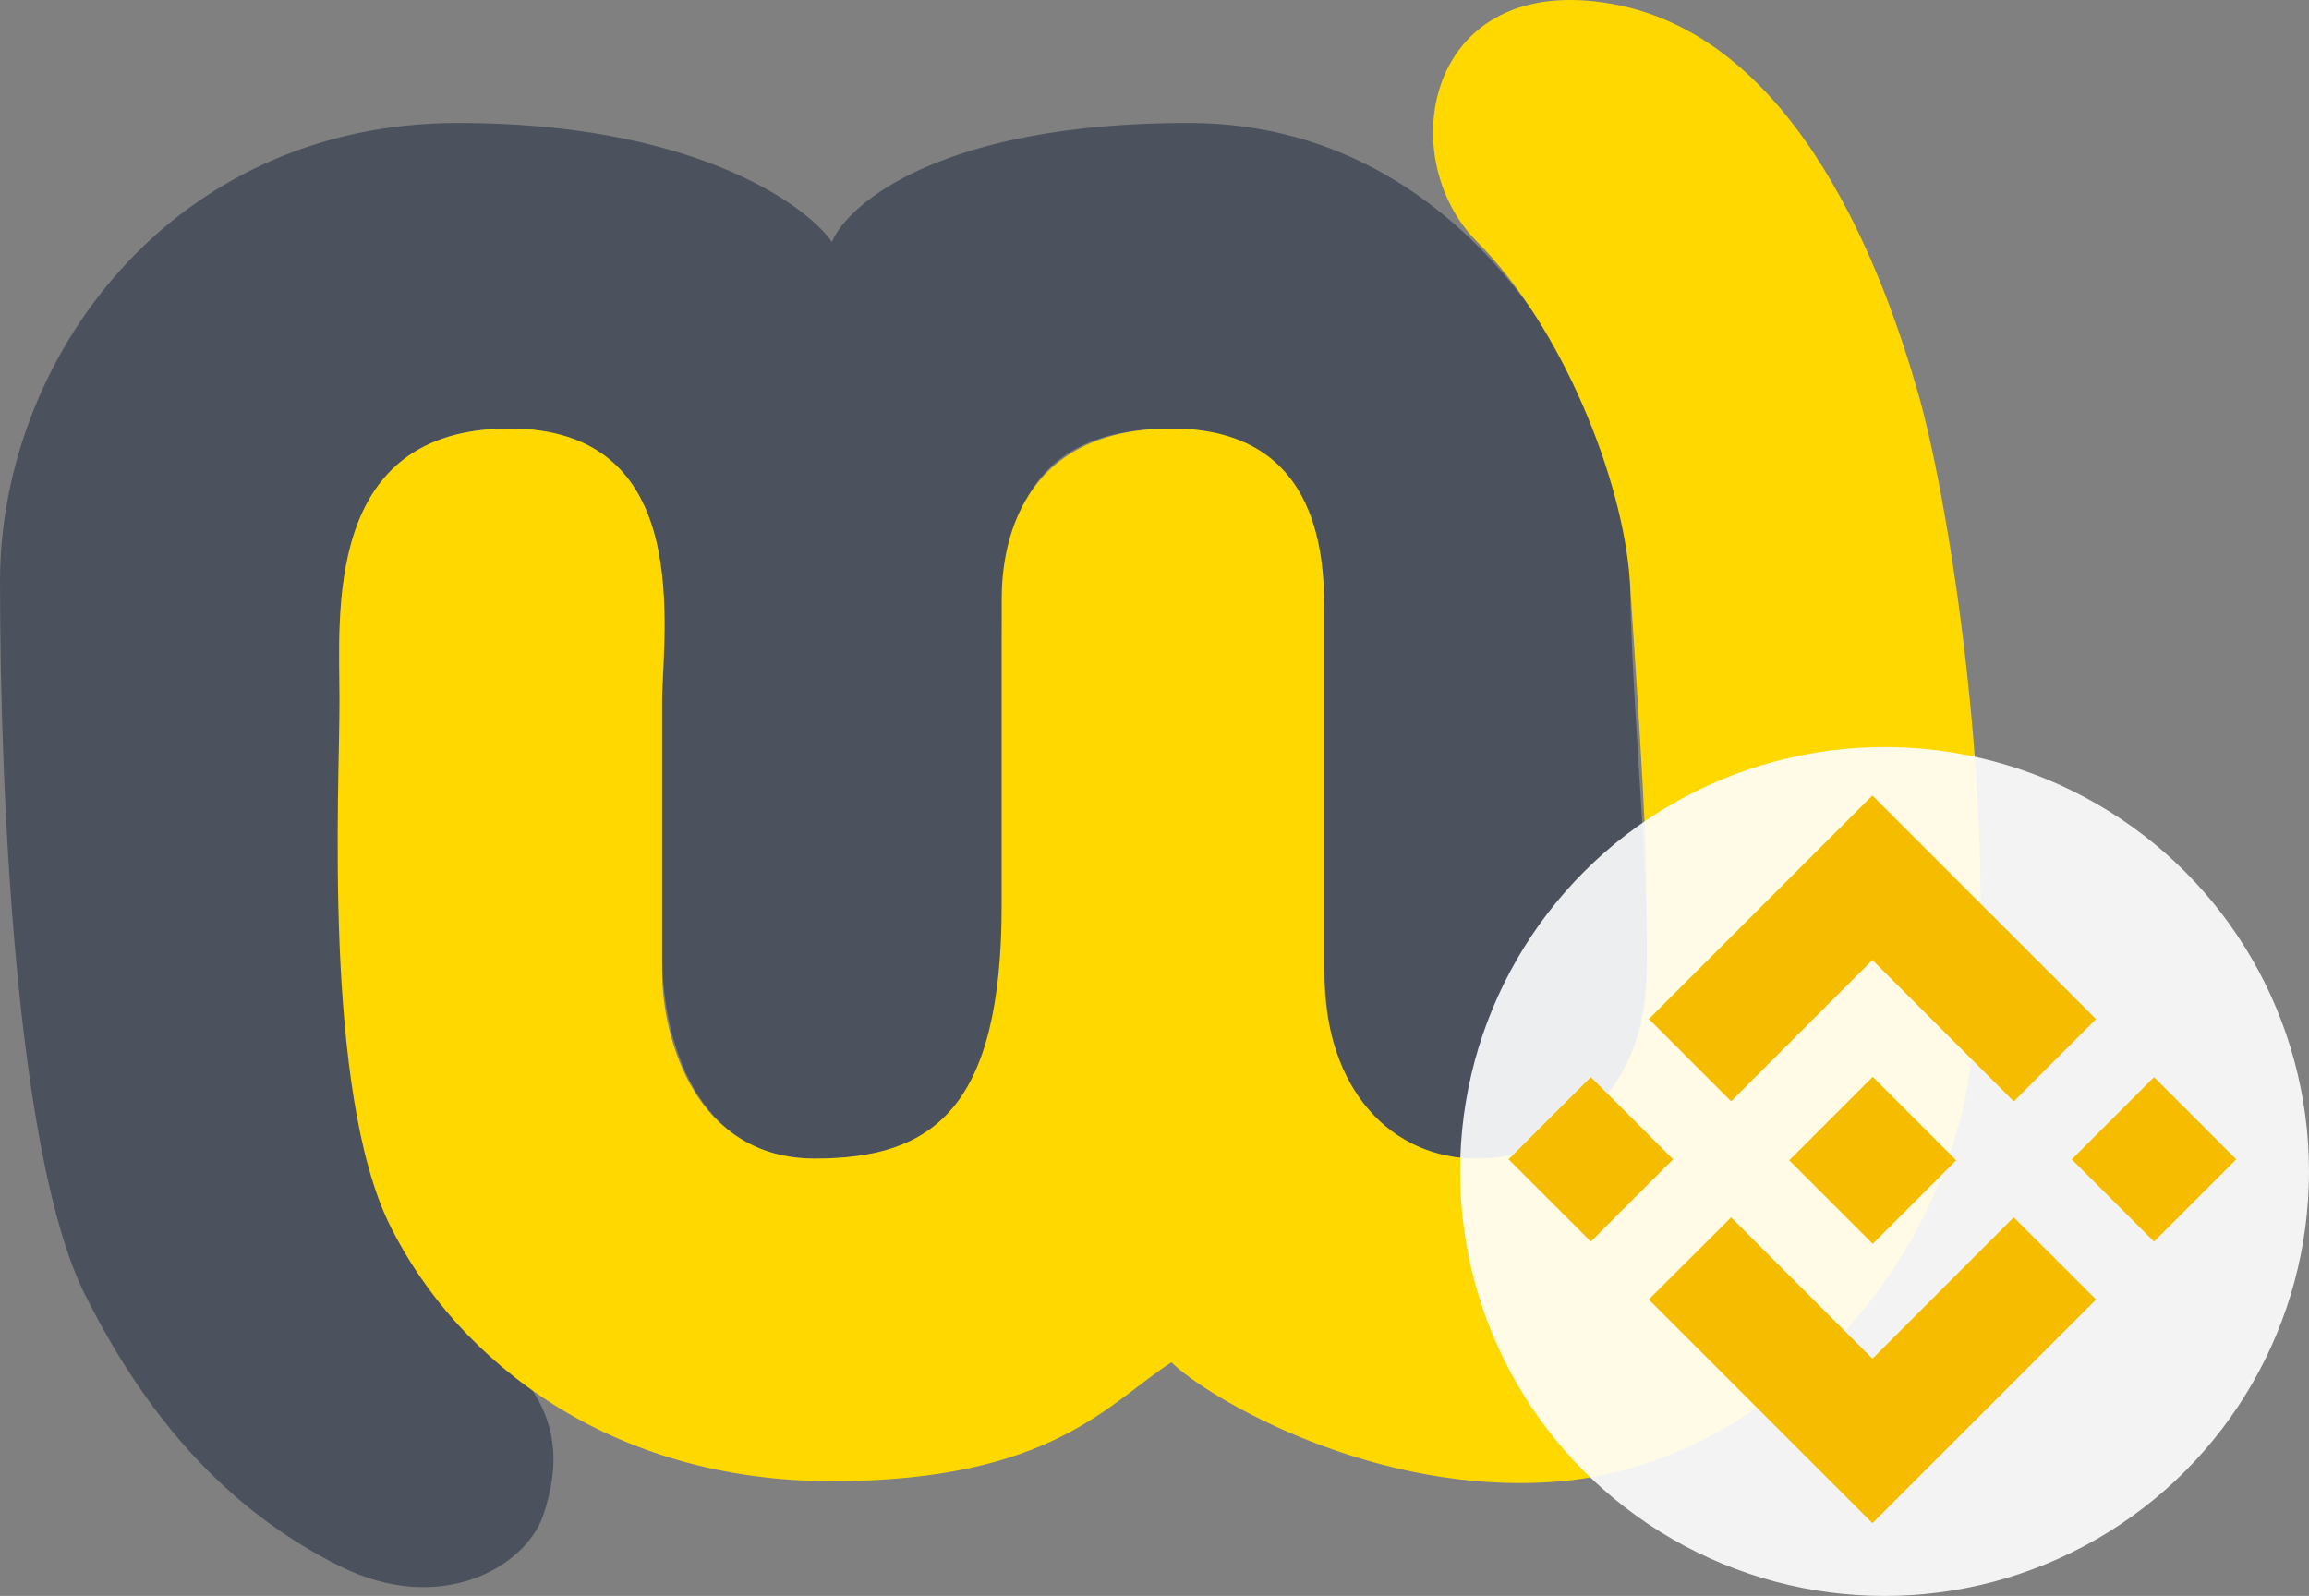 <svg width="68" height="47" viewBox="0 0 68 47" fill="none" xmlns="http://www.w3.org/2000/svg">
<rect x="0" y="0" width="68" height="47" fill="#808080" stroke="none"/>
<path d="M19.5 28.12V20.62C19.5 19.12 20.5 12.62 15 12.62C9.5 12.62 10 18.12 10 20.62C10 23.12 10 27.62 10.5 32.12C11 36.62 13.5 38.62 15 40.12C16.5 41.62 16.5 43.12 16 44.62C15.5 46.12 13 47.62 10 46.12C7 44.62 4.5 42.12 2.5 38.12C0.5 34.12 0 23.62 0 17.12C0 10.62 5 3.62 13.5 3.62C20.3 3.62 23.667 5.953 24.5 7.12C25 5.953 27.8 3.62 35 3.62C44 3.62 48 13.12 48 16.62C48 20.12 48.5 24.62 48.5 28.12C48.5 31.62 47 34.12 43.5 34.12C40 34.12 39 31.62 39 28.12V18.12C39 17.12 39 12.62 34.5 12.62C30 12.62 29.5 15.62 29.5 19.12V28.12C29.5 32.62 27.5 34.12 24 34.12C20.5 34.12 19.5 30.62 19.5 28.12Z" fill="#4C525D"/>
<path d="M19.5 28.62V20.62C19.5 18.62 20.5 12.62 15 12.62C9.5 12.62 10 18.12 10 20.62C10 23.12 9.5 32.12 11.5 36.12C13.5 40.12 18 43.62 24.5 43.62C31 43.62 32.667 41.287 34.5 40.12C35.5 41.12 40.5 44.12 46 43.62C51.5 43.12 57 38.12 58 31.62C59 25.12 57.5 15.12 56.5 11.62C55.5 8.12 53 1.12 47.5 0.12C42 -0.88 41 4.62 43.5 7.12C46 9.62 47.8 14.127 48 17.12C48.5 24.62 48.5 25.12 48.5 28.62C48.5 32.12 46 34.12 43.5 34.12C41 34.12 39 32.12 39 28.62V18.12C39 16.62 39 12.62 34.5 12.62C30 12.62 29.5 16.12 29.5 17.62V26.62C29.5 32.62 27.5 34.12 24 34.12C20.5 34.12 19.5 30.62 19.5 28.62Z" fill="#FFD800"/>
<circle cx="55.5" cy="34.5" r="12.5" fill="white" fill-opacity="0.9"/>
<path d="M57.61 34.17H57.609L57.611 34.171L57.61 34.172L55.153 36.63L52.698 34.175L52.694 34.171L52.698 34.168L53.128 33.737L53.337 33.529L55.153 31.713L57.61 34.17Z" fill="#F5BC00"/>
<path d="M50.981 32.433L55.143 28.272L59.306 32.435L61.728 30.014L55.143 23.428L48.56 30.011L50.981 32.433ZM46.85 31.721L49.272 34.142L46.85 36.564L44.429 34.142L46.85 31.721ZM50.981 35.852L55.143 40.014L59.306 35.85L61.729 38.27L61.728 38.272L55.143 44.857L48.56 38.274L48.557 38.27L50.981 35.852ZM65.857 34.143L63.436 36.565L61.014 34.144L63.436 31.722L65.857 34.143Z" fill="#F5BC00"/>
</svg>
